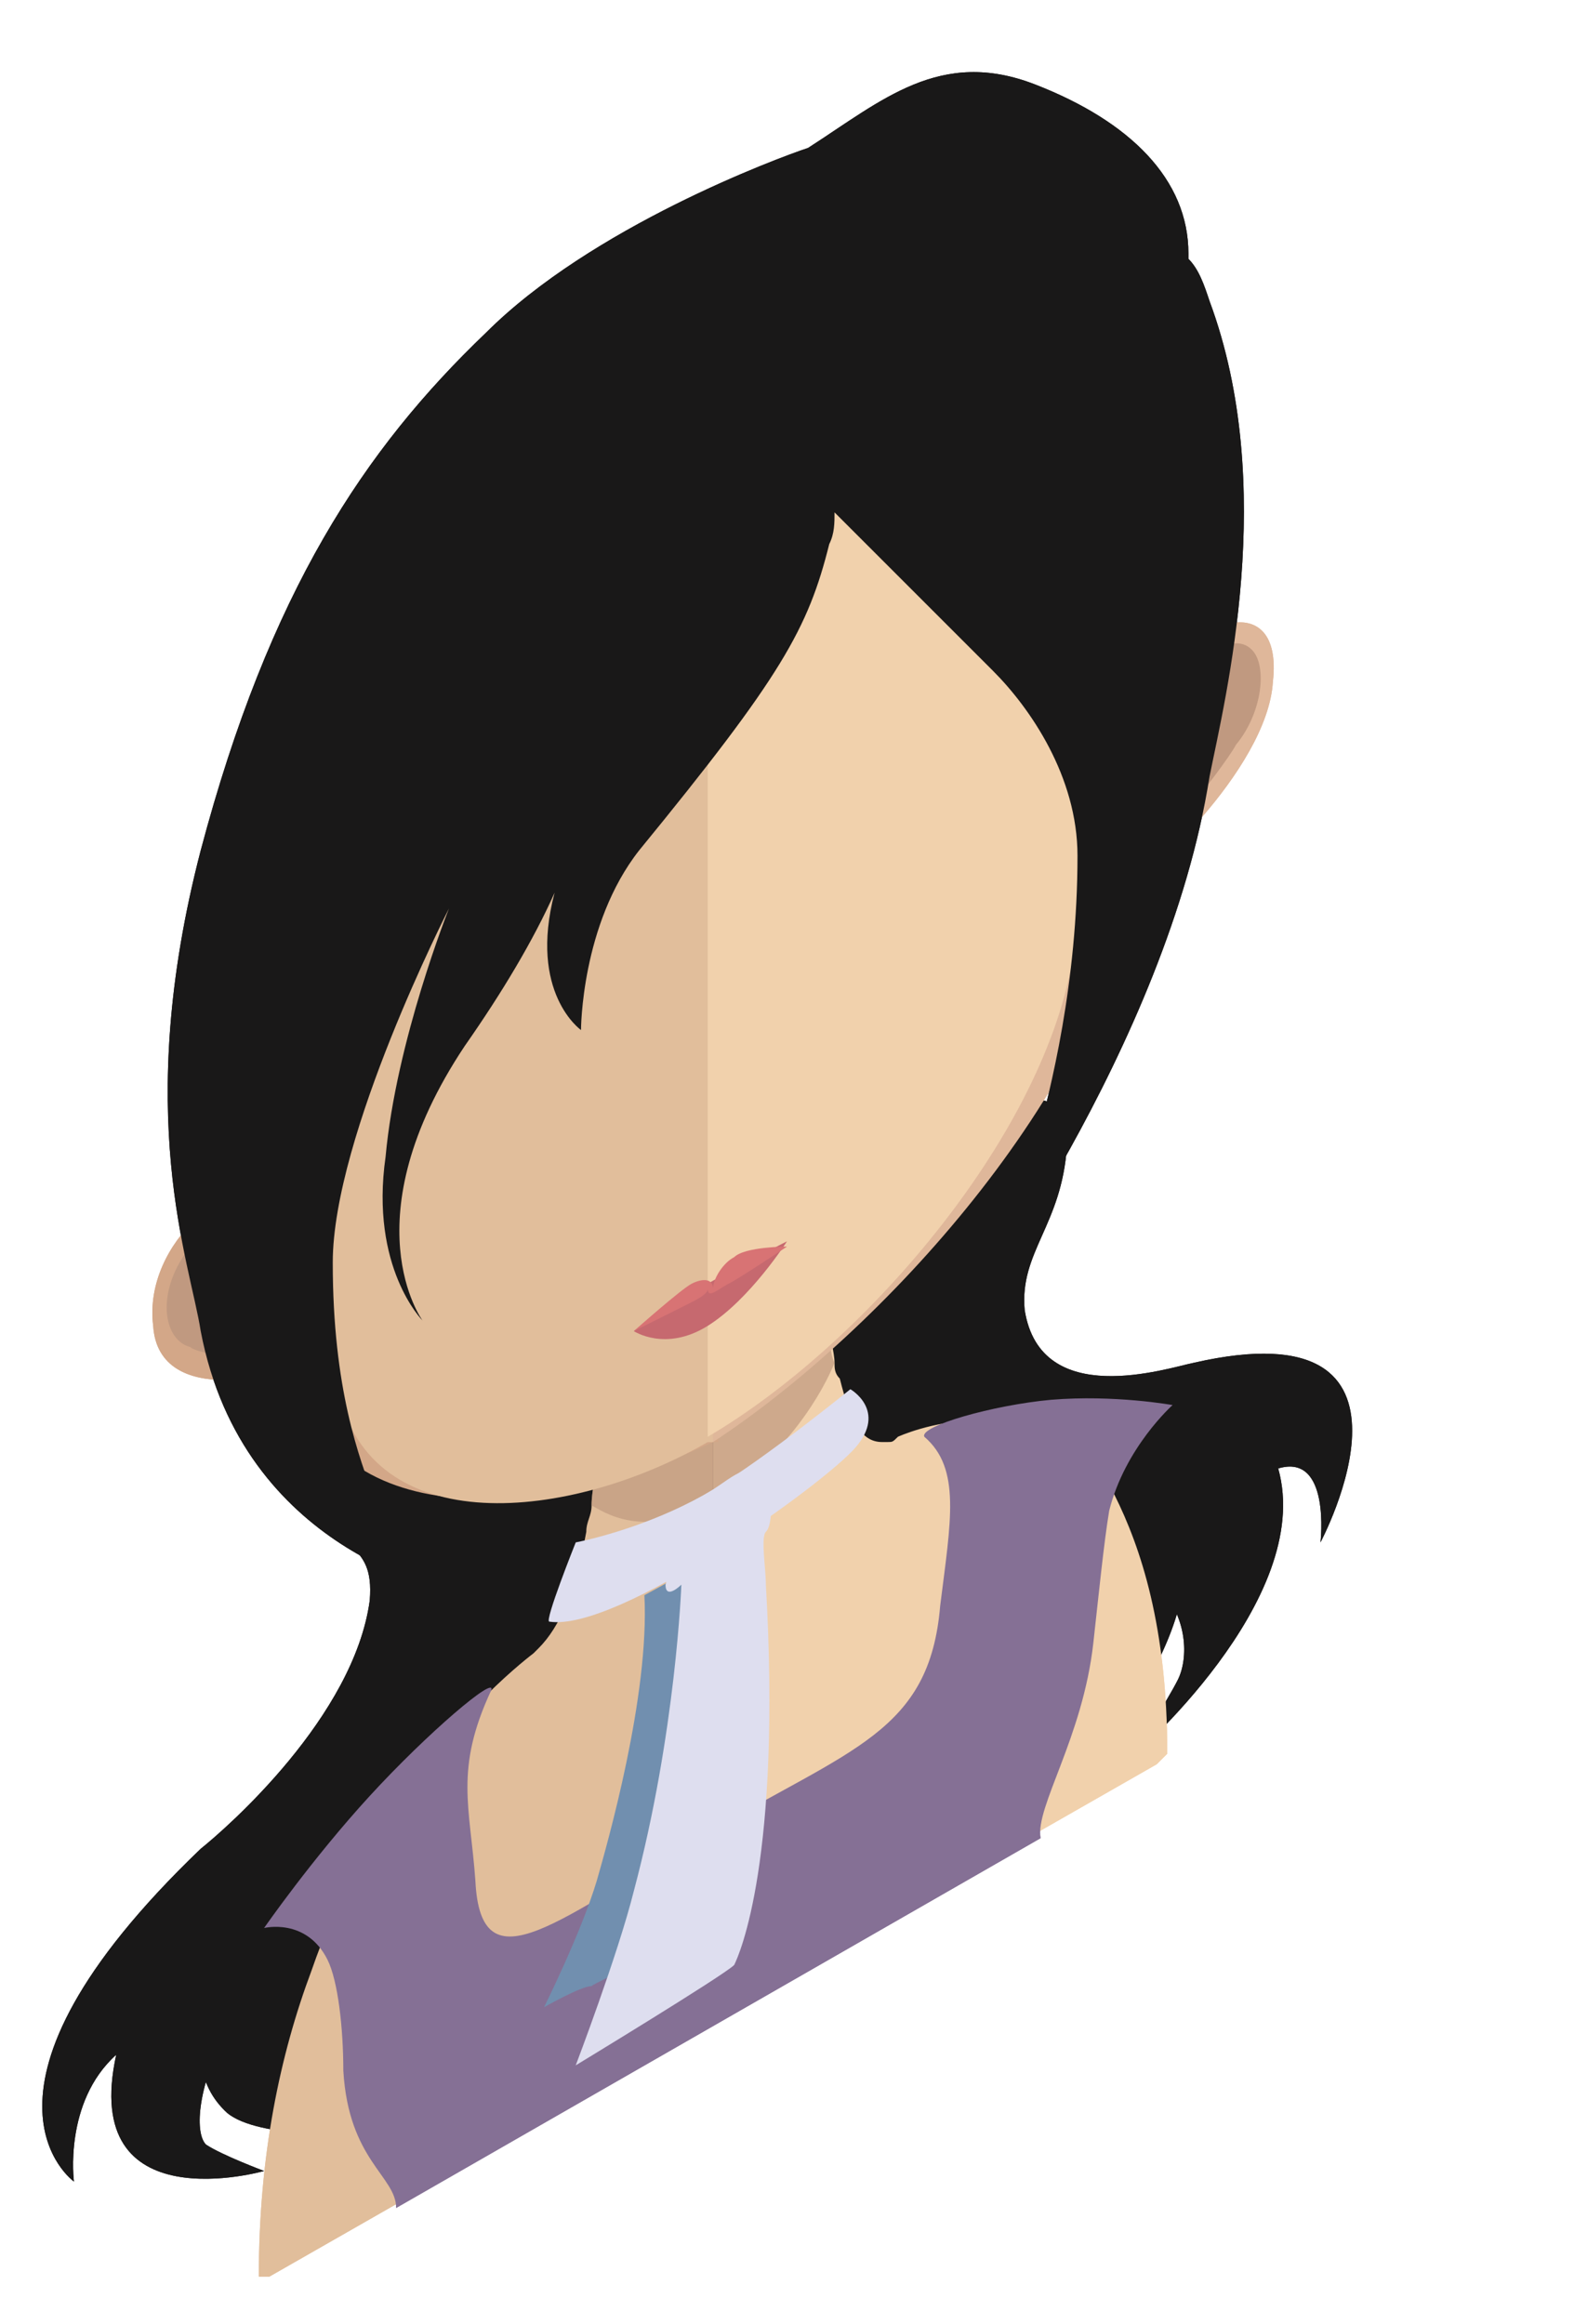 <svg id="Layer_1" xmlns="http://www.w3.org/2000/svg" viewBox="0 0 29.8 44"><style>.st0{fill:#E1BE9B;} .st1{fill:#F1D1AC;} .st2{clip-path:url(#SVGID_2_);fill:#C09980;} .st3{fill:#D3A788;} .st4{fill:#C09980;} .st5{fill:#2CABE1;} .st6{fill:#070707;} .st7{fill:#F9F9F9;} .st8{fill:#DFB79A;} .st9{fill:#414141;} .st10{clip-path:url(#SVGID_4_);fill:#C09980;} .st11{fill:#E2E2E2;} .st12{fill:#AD2130;} .st13{fill:#371E14;} .st14{fill:#22120C;} .st15{fill:#050505;} .st16{fill:#404041;} .st17{opacity:0.7;fill:#C09980;} .st18{fill:#F5EFD6;} .st19{fill:#1F1F33;} .st20{fill:none;} .st21{fill:#1A1A1A;} .st22{fill:#928C44;} .st23{fill:#C6696F;} .st24{fill:#D87374;} .st25{fill:#5C4C52;} .st26{fill:#FFF100;} .st27{clip-path:url(#SVGID_6_);fill:#C09980;} .st28{fill:#462E16;} .st29{fill:#2B2829;} .st30{clip-path:url(#SVGID_8_);fill:#C09980;} .st31{fill:#432612;} .st32{fill:#502C15;} .st33{fill:#383838;} .st34{fill:#6B6B6B;} .st35{clip-path:url(#SVGID_10_);fill:#C09980;} .st36{fill:#2E3083;} .st37{fill:#222323;} .st38{fill:#231F20;} .st39{fill:#222255;} .st40{fill:#FFFFFF;} .st41{clip-path:url(#SVGID_12_);fill:#C09980;} .st42{clip-path:url(#SVGID_14_);fill:#C09980;} .st43{fill:#2A1F17;} .st44{fill:none;stroke:#231F20;stroke-width:0.5;stroke-miterlimit:10;} .st45{fill:#473325;} .st46{fill:#ED827C;} .st47{fill:#181818;} .st48{fill:#191818;} .st49{fill:#857095;} .st50{fill:#718FAF;} .st51{fill:#DEDEEF;} .st52{clip-path:url(#SVGID_16_);fill:#C09980;} .st53{clip-path:url(#SVGID_18_);fill:#C09980;} .st54{clip-path:url(#SVGID_20_);fill:#C09980;} .st55{fill:#AE7546;} .st56{fill:#CD926B;} .st57{fill:#563B20;} .st58{fill:#935D34;} .st59{fill:#332214;} .st60{fill:#DCAE8F;} .st61{fill:#267138;} .st62{fill:#F6ED83;} .st63{fill:#E77C7C;} .st64{fill:#694A25;} .st65{fill:#2B0F0F;} .st66{clip-path:url(#SVGID_22_);fill:#C09980;} .st67{fill:#C76A6F;} .st68{fill:#28160E;} .st69{fill:#3E2116;} .st70{fill:#27160F;} .st71{fill:#16374B;} .st72{fill:#4E1123;} .st73{clip-path:url(#SVGID_24_);fill:#C09980;} .st74{fill:#F7DF2F;} .st75{fill:#7C712D;} .st76{fill:#455BA8;} .st77{fill:#E1CF2A;} .st78{fill:#494A7D;} .st79{fill:#1E2859;} .st80{fill:#483417;} .st81{fill:#E6E7E8;} .st82{fill:#965458;} .st83{clip-path:url(#SVGID_26_);fill:#C09980;} .st84{fill:#DDDDDC;} .st85{fill:#7D494E;} .st86{fill:#182121;} .st87{clip-path:url(#SVGID_32_);fill:#C09980;} .st88{clip-path:url(#SVGID_38_);fill:#C09980;} .st89{fill:#D6868D;} .st90{fill:#0D0D10;} .st91{fill:#865823;} .st92{clip-path:url(#SVGID_40_);fill:#C09980;} .st93{fill:#B7854E;} .st94{fill:#A06D38;} .st95{fill:#44803C;} .st96{fill:#366933;} .st97{fill:#EADE59;} .st98{fill:#DFCF3F;} .st99{fill:#C52026;} .st100{clip-path:url(#SVGID_42_);fill:#C09980;} .st101{fill:#D3D3D3;} .st102{fill:#EFEFEF;} .st103{fill:#EDC01B;} .st104{clip-path:url(#SVGID_44_);fill:#C09980;} .st105{fill:#F1D0B3;} .st106{fill:#5AACC4;} .st107{fill:#3A4D80;} .st108{fill:#4A484A;} .st109{clip-path:url(#SVGID_46_);fill:#C09980;} .st110{fill:#F1F1F2;} .st111{clip-path:url(#SVGID_48_);fill:#C09980;} .st112{clip-path:url(#SVGID_50_);fill:#C09980;} .st113{fill:#2D3518;} .st114{fill:#1C263F;} .st115{clip-path:url(#SVGID_52_);fill:#C09980;} .st116{fill:#774C1E;} .st117{fill:#864F21;} .st118{fill:#174F3E;} .st119{fill:#103529;} .st120{fill:#FFF5F0;} .st121{fill:#606060;} .st122{fill:#393C3D;} .st123{fill:#DDB58E;} .st124{fill:#E0605C;}</style><path class="st48" d="M13.2 17.1c.4 1 .8 2.1 1.5 3 .8.9 3.1 1.3 3.1 3.1.2 3.9-5.5 9-7.7 11-2.3 2-3 2.5-3.3 3.6-.3 1.1 0 2.6 0 2.6s-1.9.1-2.5-.4c-1.2-1.1.1-3 .1-3s.5.1-.1 1.4c-.6 1.2-.6 2-.4 2.2.3.2 1.1.5 1.1.5s-3.5 1-2.8-2.2c.1-.6.4-.4 0 0-1 .9-.8 2.4-.8 2.4S-1 39.6 3.8 35c.5-.4 2.9-2.5 3.2-4.7.1-1.2-.7-.8-.8-2.1-.2-1.7 2.4-2.8 3.4-5.1.2-.4-.7-.1 0-1.4.9-1.6 1.2-1.7 2.5-3.1 1.2-1.3 1.1-1.5 1.1-1.5z"/><path class="st48" d="M13 18.7c-.4 1.4-.8 3-1.5 4.8-.8 1.8-3.1 4.9-3.1 6.8-.2 4.1 5.5 2.7 7.7 2.1 2.3-.6 3-1 3.3-.2.3.8 0 2.6 0 2.6s1.9-2.2 2.5-3.3c1.2-2.4-.1-2.8-.1-2.8s-.5.7.1 1.3c.6.6.6 1.4.4 1.8-.2.4-.9 1.5-.9 1.5s3.5-3 2.8-5.5c-.1-.4-.4.1 0 0 1-.3.8 1.4.8 1.4s2.4-4.5-2.4-3.4c-.5.1-2.9.9-3.2-1-.1-1.1.7-1.6.8-3.1.2-1.9-2.4 0-3.4-1.2-.2-.2.7-.9 0-1.4-.9-.5-1.2-.3-2.5-.1-1.4 0-1.3-.3-1.3-.3z"/><path class="st0" d="M13.5 22.9v15.4l-8.4 4.8h-.2c0-2.3.4-4.2 1-5.8.9-2.6 2.3-4.3 3.3-5.2.5-.5.9-.8.9-.8l.1-.1c.4-.4.7-1.1.9-2.2 0-.2.1-.3.1-.5 0-.3.1-.6.1-1 0-.2 0-.4.1-.6.1-1 .1-2 .1-3-.1.1 1.1-.5 2-1z"/><path class="st1" d="M22.1 33.2l-.2.2-8.4 4.8V22.9c.9-.5 2-1.3 2-1.3 0 1 0 2 .1 2.9 0 .2 0 .4.1.5 0 .3.1.6.1.8 0 .1 0 .2.1.3.2.8.4 1.2.8 1.2h.1c.1 0 .1 0 .2-.1 0 0 2.6-1.2 4.1 1.1.5 1 1 2.5 1 4.9z"/><path class="st17" d="M15.8 25.8c-.2.5-.9 1.8-2.3 2.6-1.3.8-2.1.2-2.3.1 0-.3.1-.6.1-1 0-.2 0-.4.1-.6.6-.2 1.4-.5 2.1-.9.8-.5 1.5-1 2.2-1.5 0 .2 0 .4.1.5-.1.3-.1.6 0 .8z"/><path class="st3" d="M13.5 6.4c-8.7 5-8.8 12.1-8.4 16.4-.6-.7-2.4.7-2.2 2.3.1 1.6 2.6.9 2.6.7.7 3.3 4.8 3 8 1.5h.1c-.1-7-.1-14-.1-20.9z"/><path class="st4" d="M3.3 24.1c.4-.9 1.1-1 1.3-1 .2.1.3.2.2.6-.1.3-.3.4-.2.7.1.3.3.3.4.3.1 0 .2 0 .3.1.1.1.1.3 0 .5-.1.3-.5.3-.8.4-.2 0-.8-.1-.9-.2-.4-.1-.6-.7-.3-1.4z"/><path class="st8" d="M13.5 6.4c8.7-5.1 8.8 1.9 8.4 6.7.6-1.4 2.4-2 2.2-.2-.1 1.7-2.6 3.9-2.6 3.7-.7 4.1-4.8 8.6-8 10.7h-.1c0-7 0-13.9.1-20.9z"/><path class="st4" d="M23.7 12.3c-.4-.4-1.1.3-1.3.5-.2.3-.3.6-.2.9.1.2.3.1.2.4-.1.4-.2.5-.4.7-.1.1-.2.3-.3.5-.1.2-.1.4 0 .5.1.2.5-.2.8-.5.2-.2.8-1 .9-1.2.5-.6.6-1.5.3-1.8z"/><path class="st0" d="M13.4 8.4c-2.9 1.7-5 3.7-6.3 6C5.3 17.7 5.3 21 6 23.1c.2.6.3 2.6.4 3.2.6 2.9 4.4 2.5 7 1h.1l-.1-18.9c.1 0 0 0 0 0z"/><path class="st1" d="M19.7 7.1c-1.3-.8-3.4-.4-6.3 1.2v18.9c2.9-1.7 6.3-5.6 6.9-9 .1-.8.2-2.9.4-3.7.8-2.8.8-6.2-1-7.4z"/><path class="st23" d="M14.9 23.5s-.7 1.1-1.5 1.6-1.4.1-1.4.1.6-.5 1.4-.9c.9-.5 1.5-.8 1.5-.8z"/><path class="st24" d="M13.9 23.8c-.2.1-.4.4-.4.6 0-.2-.2-.2-.4-.1s-1.1.9-1.1.9l1-.5c.2-.1.4-.2.4-.3 0 .2.2 0 .4-.1s1.1-.7 1.1-.7-.8 0-1 .2z"/><path class="st49" d="M19.9 26.5c-1.1.1-2.5.5-2.4.7.7.6.5 1.6.3 3.2-.2 2.4-1.7 2.7-4.4 4.3-2.8 1.6-4.3 3-4.4.9-.1-1.4-.4-2.1.3-3.6.1-.3-1.2.8-2.3 2-1.1 1.2-2 2.5-2 2.5s.8-.2 1.2.6c.2.4.3 1.3.3 2.1.1 1.7 1 2 1 2.6l6.1-3.5 6.1-3.5c-.1-.6.8-1.9 1-3.7.1-.9.2-1.9.3-2.5.3-1.2 1.2-2 1.2-2s-1.1-.2-2.3-.1z"/><path class="st50" d="M12.2 30.2c.1 1.9-.7 4.7-.9 5.4-.3 1-1 2.4-1 2.4s.7-.4.9-.4c.1-.1 1.1-.4 1.3-1.3.2-.9 1.2-6.3 1.1-6.3-.1-.1-.3-.4-.3-.4l-1.1.6z"/><path class="st51" d="M10.9 29.2c.5-.1 1.6-.4 2.6-1s2.6-1.9 2.6-1.9.7.4.1 1.1c-.6.7-4.5 3.5-5.8 3.3-.1 0 .5-1.5.5-1.5z"/><path class="st51" d="M12.7 28.7c.1-.1.5-.3.8-.5.3-.2.4-.3.7-.4.3-.1.4.6.4.7 0 .1 0 .4-.1.5-.1.1 0 .7 0 1 .3 5.2-.5 7-.6 7.2-.2.2-3 1.9-3 1.9s.8-2.1 1.1-3.3c.8-3 .9-5.8.9-5.8s-.3.3-.3 0c.1-.3-.1-1 .1-1.3z"/><g><path class="st20" d="M10.1 19.9c-.3.1-.6.3-1 .5.4-.2.7-.3 1-.5.5-.2 1.7-.7 1.8-.3.1.4.2.9 0 1.6-.4 2.2-2 3.6-3.2 4.3 1.2-.7 2.8-2.1 3.2-4.3.1-.7.1-1.2 0-1.6-.1-.4-1.3.1-1.8.3zM14.9 19.5c-.1-.6-.1-1.1 0-1.6s1.4-1.5 1.9-1.9c.3-.2.6-.4 1-.6-.4.2-.7.5-1 .6-.5.4-1.8 1.4-1.9 1.9-.2.6-.2 1.1 0 1.6.4 1.8 2 1.3 3.2.6-1.2.7-2.8 1.2-3.2-.6z"/></g><g><path class="st48" d="M22.9 5.7c-.1-.3-.2-.6-.4-.8v-.1c0-1.4-1.1-2.5-2.9-3.2-1.8-.7-2.9.3-4.3 1.2-.6.2-4.1 1.5-6.1 3.5-2.3 2.2-4.1 4.9-5.4 9.8-1.3 5-.2 7.8 0 9.1.8 4.2 4.7 4.9 4.7 4.9s-1-.7-1.4-1.7c-.3-.8-.8-2.1-.8-4.5s2.2-6.7 2.2-6.7-1 2.5-1.2 4.7C7 24 8 25 8 25s-1.4-1.9.8-5.2c.7-1 1.3-2 1.7-2.9-.5 1.9.5 2.6.5 2.6s0-2 1.1-3.4c2.7-3.3 3.2-4.2 3.6-5.8.1-.2.1-.4.1-.6l2.5 2.5.5.5c.7.7 1.6 2 1.6 3.5 0 2.4-.5 4.4-.8 5.5-.4 1.5-1.4 3.3-1.4 3.3s3.9-5.2 4.7-10.3c.3-1.5 1.3-5.5 0-9z"/></g><path class="st48" d="M13.2 17.1c.4 1 .8 2.1 1.5 3 .8.9 3.1 1.3 3.1 3.1.2 3.9-5.5 9-7.7 11-2.3 2-3 2.5-3.3 3.6-.3 1.1 0 2.6 0 2.6s-1.9.1-2.5-.4c-1.2-1.1.1-3 .1-3s.5.1-.1 1.4c-.6 1.2-.6 2-.4 2.2.3.2 1.1.5 1.1.5s-3.5 1-2.8-2.2c.1-.6.4-.4 0 0-1 .9-.8 2.4-.8 2.4S-1 39.6 3.8 35c.5-.4 2.9-2.5 3.2-4.7.1-1.2-.7-.8-.8-2.1-.2-1.7 2.4-2.8 3.4-5.1.2-.4-.7-.1 0-1.4.9-1.6 1.2-1.7 2.5-3.1 1.2-1.3 1.1-1.5 1.1-1.5z"/><g><path class="st48" d="M13 18.7c-.4 1.4-.8 3-1.5 4.8-.8 1.8-3.1 4.9-3.1 6.8-.2 4.1 5.5 2.7 7.7 2.1 2.3-.6 3-1 3.3-.2.3.8 0 2.6 0 2.6s1.9-2.2 2.5-3.3c1.2-2.4-.1-2.8-.1-2.8s-.5.7.1 1.3c.6.6.6 1.4.4 1.8-.2.4-.9 1.5-.9 1.5s3.5-3 2.8-5.5c-.1-.4-.4.1 0 0 1-.3.8 1.4.8 1.4s2.4-4.5-2.4-3.4c-.5.1-2.9.9-3.2-1-.1-1.1.7-1.6.8-3.1.2-1.9-2.4 0-3.4-1.2-.2-.2.7-.9 0-1.4-.9-.5-1.2-.3-2.5-.1-1.4 0-1.3-.3-1.3-.3z"/><path class="st0" d="M13.5 22.9v15.4l-8.4 4.8h-.2c0-2.3.4-4.2 1-5.8.9-2.6 2.3-4.3 3.3-5.2.5-.5.9-.8.9-.8l.1-.1c.4-.4.7-1.1.9-2.2 0-.2.1-.3.1-.5 0-.3.1-.6.1-1 0-.2 0-.4.1-.6.1-1 .1-2 .1-3-.1.1 1.1-.5 2-1z"/><path class="st1" d="M22.1 33.2l-.2.2-8.4 4.8V22.9c.9-.5 2-1.3 2-1.3 0 1 0 2 .1 2.9 0 .2 0 .4.1.5 0 .3.1.6.1.8 0 .1 0 .2.1.3.2.8.4 1.2.8 1.2h.1c.1 0 .1 0 .2-.1 0 0 2.6-1.2 4.1 1.1.5 1 1 2.5 1 4.9z"/><path class="st17" d="M15.8 25.8c-.2.5-.9 1.8-2.3 2.6-1.3.8-2.1.2-2.3.1 0-.3.1-.6.1-1 0-.2 0-.4.1-.6.6-.2 1.4-.5 2.1-.9.8-.5 1.5-1 2.2-1.5 0 .2 0 .4.1.5-.1.3-.1.6 0 .8z"/><path class="st3" d="M13.5 6.4c-8.7 5-8.8 12.1-8.4 16.4-.6-.7-2.4.7-2.2 2.3.1 1.6 2.6.9 2.6.7.7 3.3 4.8 3 8 1.5h.1c-.1-7-.1-14-.1-20.9z"/><path class="st4" d="M3.3 24.1c.4-.9 1.1-1 1.3-1 .2.1.3.2.2.6-.1.3-.3.4-.2.7.1.3.3.3.4.3.1 0 .2 0 .3.1.1.1.1.3 0 .5-.1.3-.5.3-.8.4-.2 0-.8-.1-.9-.2-.4-.1-.6-.7-.3-1.4z"/><path class="st8" d="M13.5 6.4c8.7-5.1 8.8 1.9 8.4 6.7.6-1.4 2.4-2 2.2-.2-.1 1.7-2.6 3.9-2.6 3.7-.7 4.1-4.8 8.6-8 10.7h-.1c0-7 0-13.9.1-20.9z"/><path class="st4" d="M23.7 12.3c-.4-.4-1.1.3-1.3.5-.2.3-.3.6-.2.9.1.2.3.1.2.4-.1.4-.2.5-.4.7-.1.1-.2.3-.3.5-.1.2-.1.4 0 .5.1.2.5-.2.8-.5.2-.2.8-1 .9-1.2.5-.6.6-1.5.3-1.8z"/><path class="st0" d="M13.4 8.4c-2.9 1.7-5 3.7-6.3 6C5.3 17.7 5.3 21 6 23.1c.2.6.3 2.6.4 3.2.6 2.9 4.4 2.5 7 1h.1l-.1-18.9c.1 0 0 0 0 0z"/><path class="st1" d="M19.7 7.1c-1.3-.8-3.4-.4-6.3 1.2v18.9c2.9-1.7 6.3-5.6 6.9-9 .1-.8.2-2.9.4-3.7.8-2.8.8-6.2-1-7.4z"/><path class="st23" d="M14.9 23.5s-.7 1.1-1.5 1.6-1.4.1-1.4.1.6-.5 1.4-.9c.9-.5 1.5-.8 1.5-.8z"/><path class="st24" d="M13.9 23.8c-.2.1-.4.4-.4.6 0-.2-.2-.2-.4-.1s-1.1.9-1.1.9l1-.5c.2-.1.4-.2.4-.3 0 .2.2 0 .4-.1s1.1-.7 1.1-.7-.8 0-1 .2z"/><path class="st49" d="M19.9 26.5c-1.1.1-2.5.5-2.4.7.7.6.5 1.6.3 3.2-.2 2.4-1.7 2.7-4.4 4.3-2.8 1.6-4.3 3-4.4.9-.1-1.4-.4-2.1.3-3.6.1-.3-1.2.8-2.3 2-1.1 1.2-2 2.5-2 2.5s.8-.2 1.2.6c.2.4.3 1.3.3 2.1.1 1.7 1 2 1 2.6l6.1-3.5 6.1-3.5c-.1-.6.8-1.9 1-3.7.1-.9.2-1.9.3-2.5.3-1.2 1.2-2 1.2-2s-1.1-.2-2.3-.1z"/><path class="st50" d="M12.2 30.2c.1 1.9-.7 4.7-.9 5.4-.3 1-1 2.4-1 2.4s.7-.4.9-.4c.1-.1 1.1-.4 1.3-1.3.2-.9 1.2-6.3 1.1-6.3-.1-.1-.3-.4-.3-.4l-1.1.6z"/><path class="st51" d="M10.9 29.2c.5-.1 1.6-.4 2.6-1s2.6-1.9 2.6-1.9.7.4.1 1.1c-.6.7-4.5 3.5-5.8 3.3-.1 0 .5-1.5.5-1.5z"/><path class="st51" d="M12.7 28.7c.1-.1.5-.3.8-.5.3-.2.4-.3.7-.4.3-.1.4.6.4.7 0 .1 0 .4-.1.5-.1.1 0 .7 0 1 .3 5.2-.5 7-.6 7.2-.2.2-3 1.9-3 1.9s.8-2.1 1.1-3.3c.8-3 .9-5.8.9-5.8s-.3.3-.3 0c.1-.3-.1-1 .1-1.3z"/><g><path class="st20" d="M10.1 19.9c-.3.1-.6.3-1 .5.4-.2.7-.3 1-.5.5-.2 1.7-.7 1.8-.3.1.4.2.9 0 1.6-.4 2.2-2 3.6-3.2 4.3 1.2-.7 2.8-2.1 3.2-4.3.1-.7.1-1.2 0-1.6-.1-.4-1.3.1-1.8.3zM14.9 19.5c-.1-.6-.1-1.1 0-1.6s1.4-1.5 1.9-1.9c.3-.2.6-.4 1-.6-.4.2-.7.5-1 .6-.5.4-1.8 1.4-1.9 1.9-.2.6-.2 1.1 0 1.6.4 1.8 2 1.3 3.2.6-1.2.7-2.8 1.2-3.2-.6z"/></g><g><path class="st48" d="M22.9 5.7c-.1-.3-.2-.6-.4-.8v-.1c0-1.4-1.1-2.5-2.9-3.2-1.8-.7-2.9.3-4.3 1.2-.6.2-4.1 1.5-6.1 3.5-2.3 2.2-4.1 4.9-5.4 9.8-1.3 5-.2 7.8 0 9.1.8 4.2 4.7 4.9 4.7 4.9s-1-.7-1.4-1.7c-.3-.8-.8-2.1-.8-4.5s2.2-6.7 2.2-6.7-1 2.5-1.2 4.7C7 24 8 25 8 25s-1.4-1.9.8-5.2c.7-1 1.3-2 1.7-2.9-.5 1.9.5 2.6.5 2.6s0-2 1.1-3.4c2.7-3.3 3.2-4.2 3.6-5.8.1-.2.1-.4.1-.6l2.5 2.5.5.5c.7.7 1.6 2 1.6 3.5 0 2.4-.5 4.4-.8 5.5-.4 1.5-1.4 3.3-1.4 3.3s3.9-5.2 4.7-10.3c.3-1.5 1.3-5.5 0-9z"/></g></g></svg>
